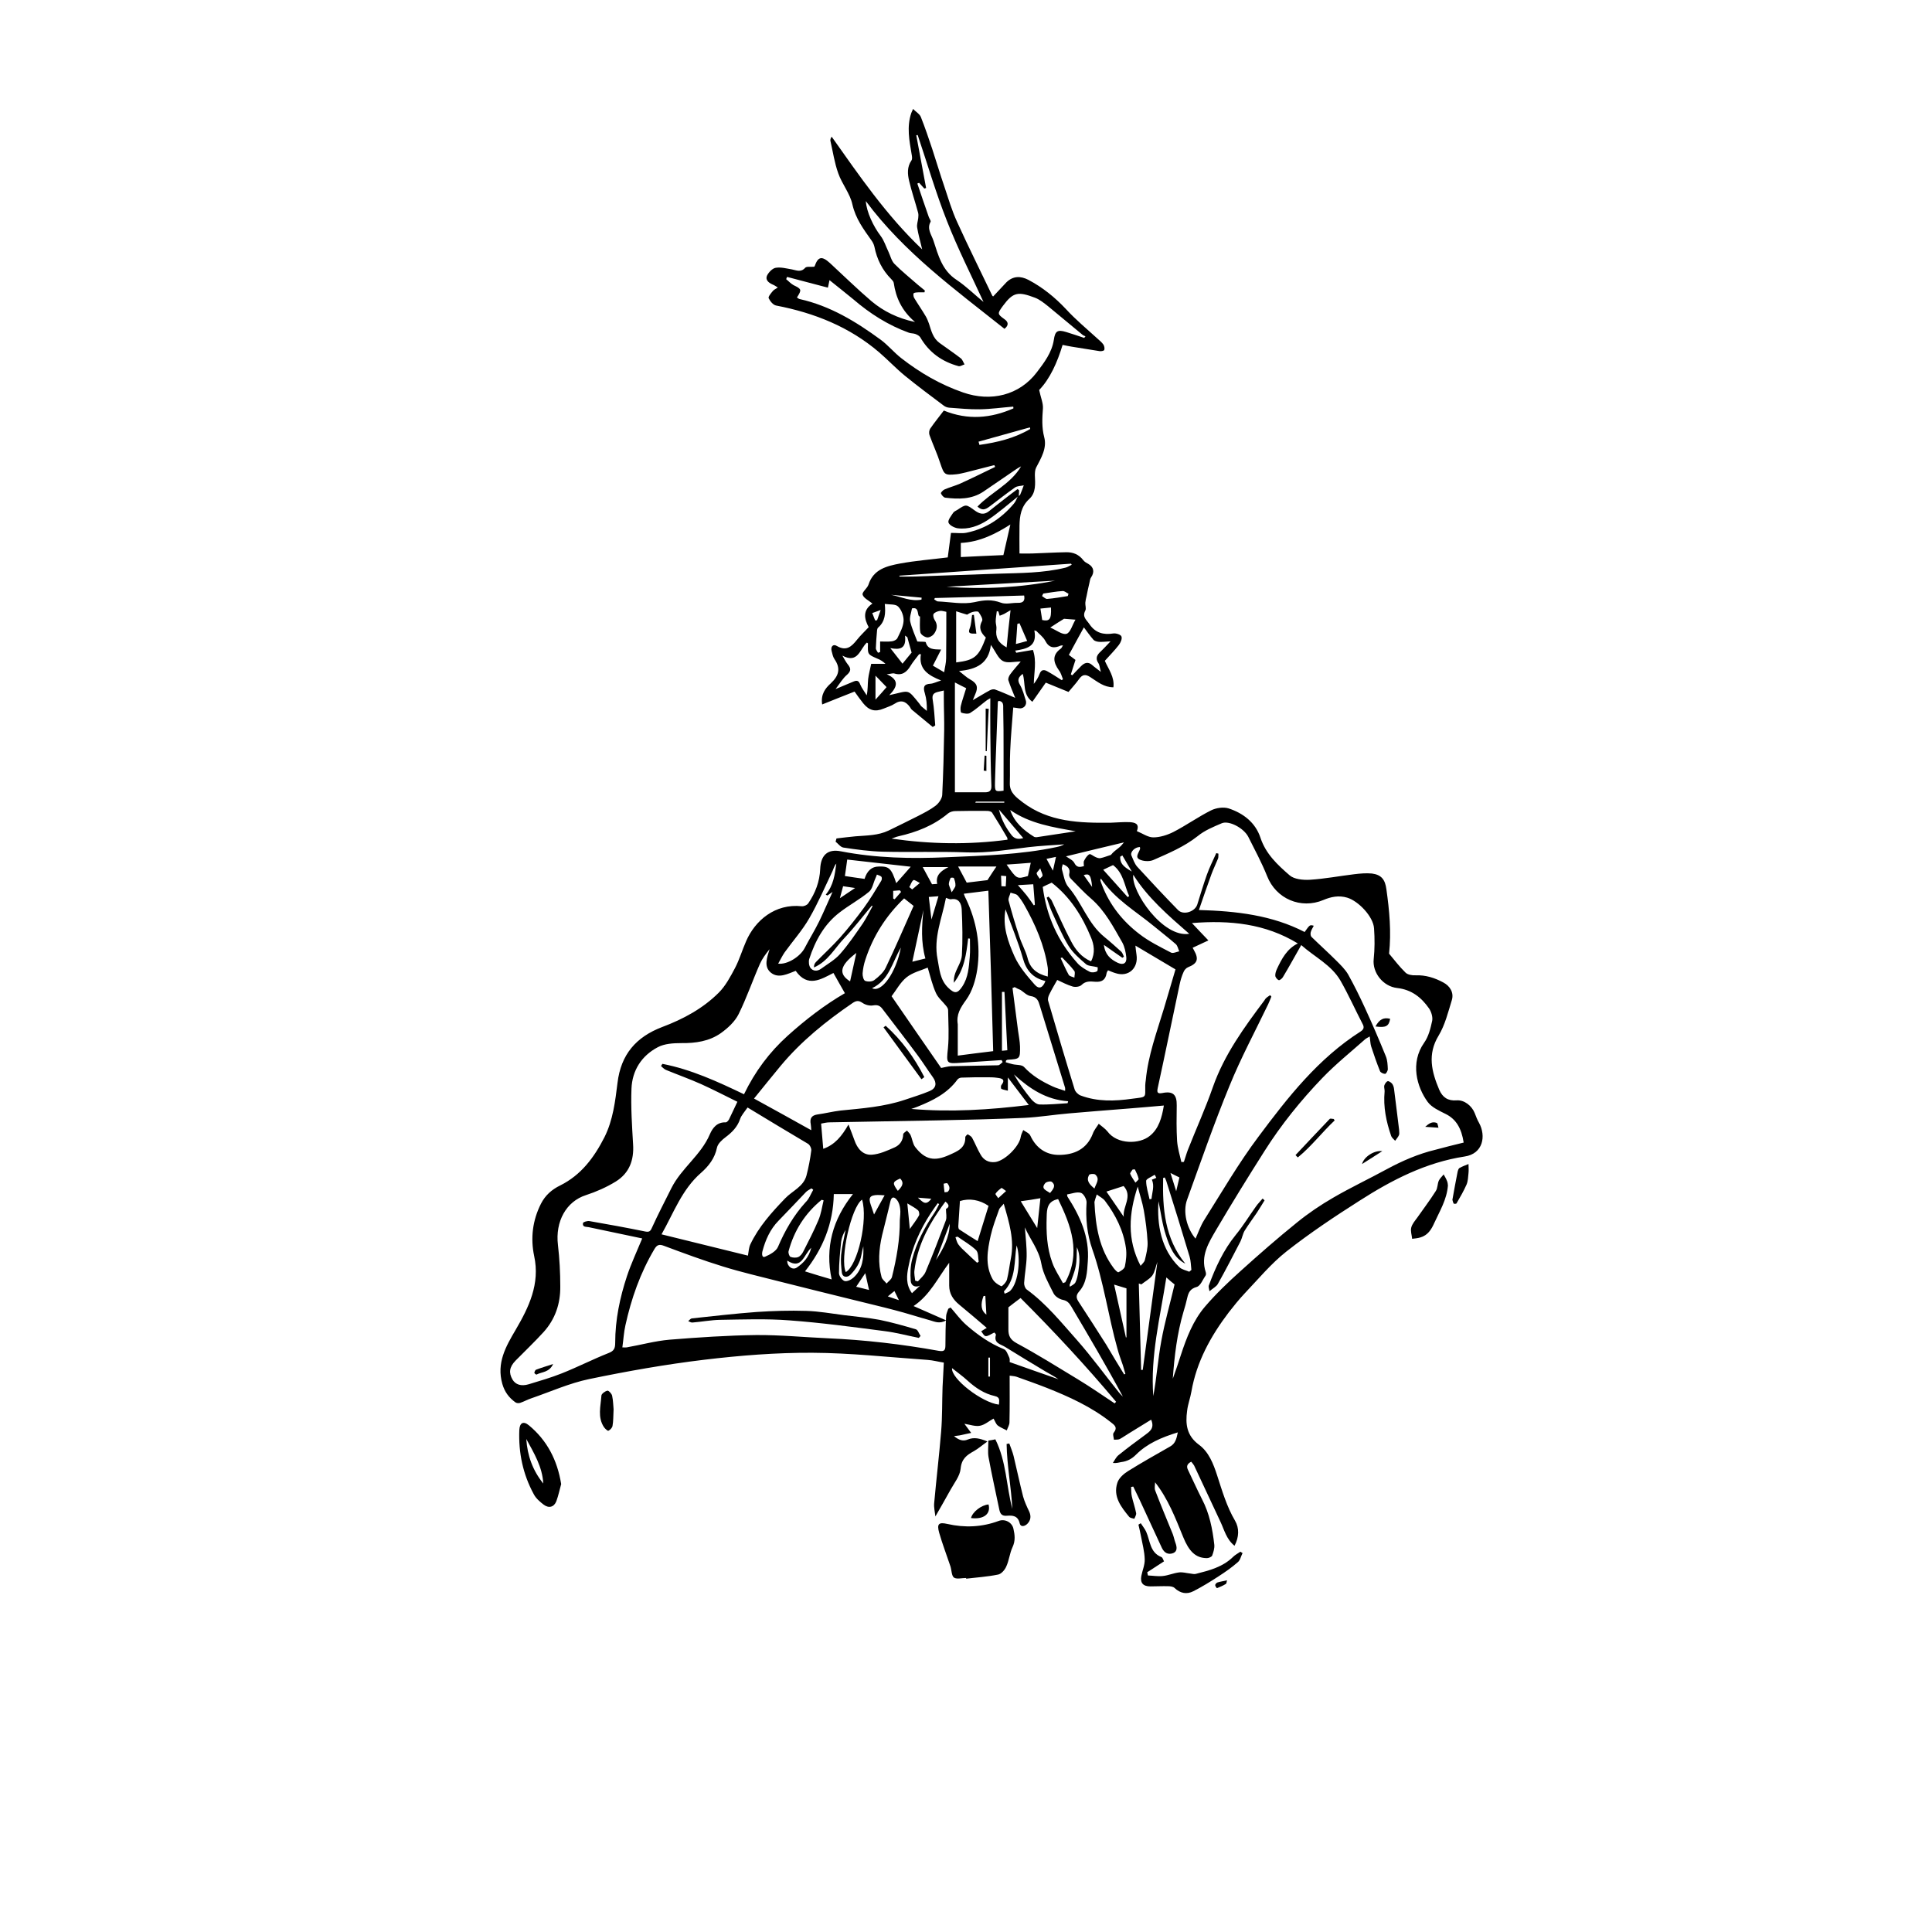 <?xml version="1.0" encoding="utf-8"?>
<!-- Generator: Adobe Illustrator 23.0.1, SVG Export Plug-In . SVG Version: 6.00 Build 0)  -->
<svg version="1.1" id="Camada_1" xmlns="http://www.w3.org/2000/svg" xmlns:xlink="http://www.w3.org/1999/xlink" x="0px" y="0px"
	 viewBox="0 0 1080 1080" style="enable-background:new 0 0 1080 1080;" xml:space="preserve">
<style type="text/css">
	.st0{display:none;fill:#fff;}
</style>
<rect x="5.8" y="-9.4" class="st0" width="1073.2" height="1082.3"/>
<g>
	<path d="M569.5,277.2c0.3-0.2,0.7-0.4,0.8-0.7c0.7-1.7,1.4-3.5,2-5.2c-1.6,0.4-3.6,0.3-4.9,1.2c-4.7,3.3-9.3,6.9-13.9,10.4
		c-3.1,2.4-4.6,2.4-7.1,0.3c7.6-8,18.5-12.5,24.4-22.5c-0.9,0.5-1.8,0.9-2.6,1.5c-6.2,4.2-12.4,8.5-18.6,12.7
		c-6.5,4.3-13.9,4.2-21.2,3.3c-0.9-0.1-2-1.4-2.4-2.4c-0.2-0.4,1.1-1.8,2-2.2c2.8-1.2,5.8-2,8.6-3.2c6.6-3,13.1-6.2,19.7-9.4
		c-0.2-0.3-0.3-0.7-0.5-1c-5.2,1.3-10.4,2.7-15.6,4c-1.8,0.4-3.6,0.9-5.4,1.1c-6.8,0.7-7,0.3-9.2-6.2c-1.7-5.3-4.1-10.4-6-15.7
		c-0.4-1.1-0.2-2.7,0.4-3.6c2.4-3.5,5.2-6.9,7.6-10.1c13.5,5.5,26.3,4.3,38.9-1.2c0-0.3,0-0.7-0.1-1c-6.3,0.5-12.5,1.4-18.8,1.5
		c-5.6,0.1-11.3-0.5-17-0.9c-1.1-0.1-2.2-0.5-3.1-1.2c-7.3-5.5-14.6-10.9-21.7-16.7c-5-4.1-9.5-8.9-14.4-13.1
		c-16.6-14.2-36.2-22-57.5-26.1c-1.7-0.3-3.4-2.4-4.2-4.1c-0.4-0.8,1.3-2.8,2.3-4c0.6-0.8,1.7-1.2,2.8-2c-1.1-0.7-2-1.3-3-1.7
		c-2.3-1-4.1-2.7-3-5c0.9-1.8,3-4,4.8-4.3c2.9-0.5,6.1,0.4,9.1,0.9c2.6,0.5,5,1.8,7.4-0.9c0.8-0.9,3.2-0.4,5-0.6
		c0,0,0.2-0.1,0.3-0.3c1.9-5.4,4-5.9,8.6-1.7c7.7,7.1,15.2,14.5,23.2,21.3c6.7,5.6,14.5,9.5,24.3,11.6c-7.4-6.3-10.7-13.6-11.9-21.9
		c-0.1-0.7-0.8-1.5-1.4-2.1c-5-5-8-11.1-9.4-18.1c-0.3-1.3-0.9-2.5-1.7-3.6c-4.4-6.2-8.8-12.1-10.6-20c-1.3-6.1-5.8-11.4-7.9-17.4
		c-2.1-5.8-3-12.1-4.4-18.2c-0.1-0.6,0.1-1.4,0.7-2.3c15.4,21.7,30.4,43.8,50.6,63c-1.1-4.7-2.2-8.4-2.8-12.2
		c-0.3-1.7,0.4-3.5,0.6-5.3c0.1-1,0.2-2.1-0.1-3.1c-1.6-5.9-3.6-11.8-5-17.7c-0.9-3.8-1.2-7.8,1.3-11.4c0.6-0.8,0.3-2.4,0.1-3.5
		c-1.3-7.7-2.8-15.3-0.2-23c0.2-0.5,0.4-0.9,1-2.3c1.7,1.7,3.8,2.9,4.4,4.6c2.3,5.8,4.3,11.7,6.3,17.7c2.3,7,4.4,14.1,6.8,21.1
		c2.2,6.6,4.2,13.4,7.1,19.7c6.3,13.9,13.1,27.5,19.7,41.3c0.1,0.2,0.4,0.3,0.5,0.4c2.5-2.6,4.9-5.3,7.4-7.9
		c3.7-3.6,7.9-3.6,12.2-1.4c8,4.2,14.9,9.8,21.1,16.4c5.4,5.9,11.6,11,17.5,16.4c1.2,1.1,2.5,2.1,3.4,3.4c0.5,0.8,0.8,2.1,0.5,3
		c-0.1,0.5-1.7,0.8-2.5,0.7c-5.2-0.8-10.4-1.7-15.6-2.5c-1.7-0.3-3.4-0.6-5.2-1c-3,9.9-7.1,19-13.1,25.2c0.9,4.3,2.3,7.4,2.1,10.3
		c-0.4,5.4-0.7,10.6,0.7,16c1.7,6.2-1.7,11.7-4.5,17.1c-0.6,1.2-0.7,2.8-0.7,4.3c0.2,4.7,0.7,9.7-3.1,13.2c-4.6,4.2-5.4,9.4-5.5,15
		c-0.1,5,0,10.1,0,15.5c1.9,0,4.5,0.1,7.1,0c6.3-0.2,12.6-0.6,18.9-0.7c3.9-0.1,7.2,1.2,9.7,4.5c0.7,0.9,1.8,1.5,2.9,2.1
		c3,1.8,3.4,4.6,1.4,7.5c-0.6,0.8-0.6,2-0.9,3c-0.6,2.4-1.1,4.9-1.6,7.4c-0.3,1.2-0.6,2.5-0.7,3.7c-0.1,1.5,0.6,3.3,0,4.4
		c-1.9,3.6,0.7,5.2,2.3,7.6c3.3,4.9,7.8,6.1,13.4,5.2c1.4-0.2,4.1,0.6,4.5,1.7c0.5,1.3-0.5,3.5-1.5,4.8c-2.4,3.1-5.2,5.9-7.8,8.8
		c2.1,4.8,5.5,9,4.8,14.8c-5.3,0-8.9-3.1-12.8-5.6c-2.7-1.8-4.5-1.7-6.4,1c-1.6,2.3-3.5,4.3-5.9,7.2c-3.7-1.5-7.9-3.2-12.7-5.2
		c-2.3,3.3-4.9,7-7.5,10.7c-5.6-4.1-3.7-10.3-5.4-15.6c-2.4,1.8-3.2,3.4-1.5,6.2c1.5,2.6,2.3,5.7,3.2,8.6c0.9,2.7-1.3,5-4.1,4.4
		c-0.8-0.2-1.6-0.2-2.9-0.4c-0.6,8.3-1.4,16.4-1.7,24.4c-0.3,6,0,12.1-0.2,18.1c-0.1,5.3,3.9,7.9,7.2,10.5
		c14.7,11.1,31.9,11.6,49.3,11.4c3.6-0.1,7.2-0.5,10.7-0.3c2.5,0.2,5.5,0.7,3.8,5c3.2,1.3,6.2,3.5,9.2,3.5c3.7,0,7.8-1.3,11.2-3
		c7.2-3.7,13.9-8.5,21.1-12.1c2.8-1.4,6.9-2,9.8-1.1c8.2,2.7,15,7.9,17.8,16.4c3,9.1,9.6,15.2,16.3,21c2.5,2.2,7.4,2.7,11.2,2.5
		c8.3-0.5,16.6-2.1,24.9-3.1c3.3-0.4,6.6-0.7,9.9-0.4c5.4,0.7,7.4,3.5,8.1,8.8c1.7,12,2.8,23.9,1.5,36c3,3.6,5.8,7.3,9.2,10.6
		c1.2,1.2,3.7,1.6,5.6,1.5c5.6-0.2,10.7,1.4,15.5,4c3.8,2,6,5.7,4.8,9.8c-2.1,6.8-3.8,13.9-7.4,19.9c-6.4,10.5-3.9,20.2,0.3,30.2
		c1.9,4.4,4.9,6.4,9.8,6c4.3-0.3,8.5,3.1,10.1,7.2c0.7,1.8,1.4,3.7,2.4,5.4c4,7.3,2.3,17.3-8.1,18.8c-21.6,3.3-40.6,13.1-58.7,24.7
		c-14,8.9-27.8,18.1-40.9,28.4c-8.6,6.8-15.8,15.5-23.4,23.5c-3.1,3.3-6,6.9-8.8,10.5c-10.1,13.3-18,27.6-20.9,44.3
		c-0.6,3.6-2,7.1-2.4,10.8c-1,7.3-0.3,13.8,6.6,18.9c5.5,4,8.1,10.7,10.2,17.2c2.8,8.6,5.3,17.3,10,25.3c2.4,4.1,2.3,9.1-0.3,14
		c-4.6-3.7-5.7-8.9-7.9-13.5c-4.9-10.5-9.8-21-14.7-31.4c-0.4-0.7-1-1.3-1.6-2.1c-2.3,1.2-2.8,2.6-1.8,4.6c2.6,5.4,5.1,11,7.8,16.3
		c4.2,8,5.9,16.7,6.9,25.5c0.2,2-0.5,4.2-1.2,6.1c-0.3,0.7-1.9,1.4-2.9,1.4c-6.4,0-10.1-3.9-13.3-11.8c-4.3-10.5-8.4-21.3-15.7-30.6
		c0,1.6-0.5,3.3,0.1,4.7c3.1,8.1,6.5,16.2,9.8,24.3c0.6,1.6,0.9,3.3,1.5,4.9c0.8,2.2,1.2,4.7-1.3,5.7c-2.7,1-4.9,0-6.3-2.9
		c-4.1-9-8.3-17.8-12.4-26.8c-1.2-2.5-2.4-5-3.6-7.5c-0.4,0.1-0.8,0.1-1.2,0.2c0.1,1.8,0,3.6,0.4,5.3c0.7,3.1,1.8,6.2,2.4,9.3
		c0.2,1-0.6,2.1-1,3.2c-1-0.3-2.3-0.4-2.9-1.1c-4.5-5.5-9.1-11.3-6.6-19c0.8-2.6,3.5-5,5.9-6.5c7.7-4.8,15.7-9.3,23.6-13.8
		c2.9-1.6,3.6-4.3,4.3-7.9c-9.1,2.8-17.1,6.2-23.4,12.5c-2.4,2.4-5,3.7-8.2,4.1c-1.3,0.2-2.5,0.7-4.7,0.5c1-1.5,1.8-3.3,3.2-4.4
		c4.8-3.9,9.7-7.5,14.6-11.1c2.7-2,5.7-3.8,3.6-8.7c-4.1,2.5-8.3,5.1-12.5,7.7c-1.7,1-3.3,2.2-5,3.1c-1,0.5-2.2,0.3-3.3,0.4
		c-0.1-1.3-0.8-3-0.2-3.8c2.5-3.1,0.5-4.4-1.7-6.1c-10.8-8.5-23.1-14.1-35.7-19.1c-5.6-2.2-11.3-4.2-16.9-6.2
		c-1.2-0.4-2.5-0.4-3.8-0.6c0,9,0.1,17.5-0.1,26.1c0,1.5-1,3-1.5,4.5c-1.7-0.9-3.5-1.6-5-2.7c-1.1-0.9-1.5-2.4-2.4-3.9
		c-2.6,1.4-4.9,3.5-7.6,4c-2.6,0.5-5.5-0.6-8.7-1.1c1.5,2,2.7,3.6,3.8,5.1c-2.2,0.5-4.4,0.9-6.5,1.4c-0.7,0.1-1.4,0.2-3.1,0.4
		c2.8,2.3,5.1,3,7.7,1.9c3.4-1.4,6.7-0.7,11,1.1c-3,2.1-5.1,4-7.6,5.4c-4,2.2-6.9,4.3-7.4,9.8c-0.4,4.1-3.5,7.9-5.6,11.7
		c-2.6,4.8-5.4,9.5-8.5,15c-0.3-2.6-0.9-5-0.7-7.3c1.2-13.4,2.8-26.7,3.9-40.1c0.7-8.3,0.5-16.6,0.8-25c0.2-4.4,0.5-8.8,0.7-13.6
		c-3.2-0.5-6.1-1.3-9-1.5c-21.5-1.5-43-3.9-64.5-4c-20.1-0.1-40.4,1.5-60.4,3.9c-21.6,2.6-43.1,6.4-64.3,10.8
		c-11.1,2.3-21.7,7.1-32.5,10.8c-2.1,0.7-4,1.8-6.1,2.5c-0.8,0.3-2,0.2-2.7-0.3c-3.6-2.6-6-5.8-7.3-10.3
		c-3.3-11.7,1.9-20.8,7.5-30.3c7.3-12.5,13.7-25.6,10.3-41.2c-2.1-10-0.9-19.9,3.8-29.2c2.4-4.7,6-7.9,10.7-10.2
		c11.7-5.8,19-15.6,24.8-27c4.8-9.6,6-20,7.3-30.4c1.9-15.8,10.3-25.6,25-31.2c11.7-4.4,22.7-10.3,31.6-19.2
		c3.8-3.8,6.5-8.9,9.1-13.8c2.5-4.8,4-10,6.2-15c5-11.5,16.1-21.1,31.1-19.5c1.2,0.1,2.9-0.6,3.6-1.6c4-5.8,6.4-12.2,6.7-19.2
		c0.3-7.7,4.1-11.4,11.6-9.9c19.6,3.8,39.5,4.2,59.3,3.3c20.5-0.9,41.1-1.4,61.3-5.7c1.4-0.3,2.8-0.7,4.2-1.5
		c-6.7,0.5-13.5,0.8-20.2,1.6c-11.3,1.4-22.5,3.3-34.1,2.9c-15.7-0.6-31.5,0-47.2-0.4c-7.3-0.2-14.7-1.2-21.9-2.3
		c-1.6-0.2-3-2.2-4.4-3.3c0.2-0.6,0.3-1.2,0.5-1.8c3.6-0.4,7.1-0.9,10.7-1.2c6.2-0.5,12.5-0.4,18.4-3.2c5.4-2.6,10.8-5.3,16.2-8
		c3.5-1.8,7.1-3.6,10.1-5.9c1.7-1.3,3.5-3.8,3.7-5.9c0.6-12,0.9-24.1,1.1-36.1c0.1-6-0.2-12-0.2-18.1c0-1.3,0-2.7,0-4.3
		c-1.3,0.3-2.4,0.6-3.4,0.8c-2.4,0.6-3.3,1.7-2.8,4.5c0.8,4.7,1,9.4,1.4,14.2c-0.5,0.3-0.9,0.6-1.4,0.9c-3.9-3.2-7.8-6.4-11.6-9.6
		c-0.5-0.4-0.8-1-1.1-1.5c-2.3-3.2-5-4.3-8.6-1.9c-1.8,1.2-4,1.8-6.1,2.7c-4.8,2-8.2,1.1-11.5-3c-1.7-2.1-3.2-4.3-4.8-6.5
		c-6,2.4-12,4.7-18.1,7.2c-0.9-5.7,1.8-9.1,4.8-11.8c4.5-4.2,5.7-8.3,2.1-13.5c-0.9-1.3-1.2-3-1.6-4.5c-0.7-2.5,0.8-4.2,2.9-2.9
		c5.3,3.1,8.2,0.4,11.3-3.5c1.9-2.4,4.1-4.4,6.5-7c-2.4-4.5-3.6-9.4,2.1-13.2c-2.2-1.8-5-3.1-5.5-5c-0.4-1.4,2.6-3.5,3.3-5.6
		c2.8-8.7,10.4-10.4,17.7-11.8c8.8-1.6,17.8-2.3,26.6-3.4c0.7-5,1.3-9.8,1.8-13.7c3.6,0,6.3,0.4,8.7-0.1c10.8-2.2,19.5-8,26.5-16.3
		c1.1-1.3,1.6-3,2.4-4.5L569.5,277.2z M818.2,638.7c-1.2-7.9-4.2-13.1-10.1-16c-3.6-1.8-7.8-3.7-10-6.7c-6.1-8.3-9.9-21.9-2-33.1
		c2.5-3.5,3.6-8.1,4.5-12.3c0.4-2.1-0.5-5-1.7-6.8c-4.3-6.2-9.8-10.6-17.9-11.5c-7.9-0.9-13.9-8.6-13.1-16.1
		c0.6-5.7,0.6-11.5,0.2-17.2c-0.4-6.6-8.7-15.3-15-17.2c-4.7-1.4-9.1-0.5-13.3,1.3c-12.6,5.3-26.5-0.6-31.5-13.4
		c-3-7.5-6.9-14.7-10.5-21.9c-2.5-4.9-10.8-9.3-14.8-7.6c-4.7,2-9.6,4-13.5,7.2c-7.6,6-16.3,9.6-24.9,13.4c-2.2,0.9-5.6,0.7-7.7-0.4
		c-2.6-1.4-0.1-3.9,0.4-5.9c0.1-0.3-0.1-0.7-0.1-1c-2.8,0-5.6,2.8-4.7,4.8c0.9,2.1,1.7,4.5,3.2,6.2c7.5,8.2,15.1,16.3,22.8,24.2
		c3,3.1,9.5,1,10.8-3.1c1.7-5.5,3.4-11.1,5.3-16.5c1.5-4.2,3.5-8.2,5.3-12.2c0.4,0.1,0.8,0.2,1.2,0.3c-0.1,0.9,0.1,1.9-0.2,2.7
		c-1.2,3-2.6,5.8-3.7,8.8c-2.4,6.5-4.6,13.1-7,20c21,0.6,40.9,2.9,59.1,12.3c2.9-4.1,2.9-4.1,5.1-3.5c-0.6,1.2-1.4,2.4-1.7,3.6
		c-0.2,0.8-0.1,2.1,0.4,2.6c4.6,4.5,9.3,8.7,13.8,13.2c2.4,2.4,5,4.9,6.7,7.8c3.4,6.1,6.5,12.4,9.4,18.7c4.1,8.9,8,18,11.7,27.1
		c0.9,2.2,1,4.8,1.1,7.2c0,0.9-1,2.6-1.5,2.6c-1,0-2.6-0.7-2.9-1.6c-1.8-4.5-3.4-9.1-4.9-13.7c-0.5-1.6-0.5-3.4-0.8-5.6
		c-1.2,0.7-1.9,1-2.4,1.4c-8.1,7.2-16.6,14-24.1,21.8c-12,12.5-23,26.1-32.3,40.8c-9.2,14.5-18.3,29.2-27,44
		c-4.2,7.2-8.9,14.6-5.9,23.7c0.2,0.6,0.2,1.4,0,1.8c-1.6,2.3-2.9,5.9-5,6.5c-3.6,1-4.6,3-5.3,6c-0.6,2.6-1.3,5.3-2.1,7.8
		c-3.6,12.2-5.1,24.8-6,37.5c1.6-4.4,3.1-8.8,4.5-13.2c3.2-9.8,6.9-19.4,13.6-27.2c6-7,12.8-13.5,19.7-19.7
		c10.3-9.3,20.8-18.5,31.6-27.2c6.4-5.2,13.2-9.8,20.3-13.9c9.8-5.7,20-10.5,29.9-15.9c8.7-4.7,17.7-8.6,27.3-10.9
		C807.3,641.4,812.8,640,818.2,638.7z M369.5,595.9c0.3-0.4,0.5-0.8,0.8-1.2c16,3.1,30.8,9.9,45.6,17c6.2-12.8,14.2-23.5,24.4-32.7
		c10.1-9.1,20.8-17.3,32-23.8c-2.2-3.9-4.3-7.5-6.4-11.3c-6.9,3.5-14.4,8.4-21.1-1.2c-4.5,1.7-9.6,4.5-13.9,1
		c-4.1-3.4-2.1-8.5-0.7-13.1c-2.1,2.6-4.1,5.3-5.4,8.2c-4.1,9.3-7.4,19-11.9,28.1c-2.1,4.2-6,7.8-9.9,10.6
		c-6.5,4.6-14.2,5.7-22.1,5.6c-4.4,0-9.5,0.3-13.2,2.3c-9.1,4.8-14.3,13-14.7,23.2c-0.4,10.3,0.3,20.7,0.9,31
		c0.6,8.9-2.1,16.2-9.7,20.9c-5.2,3.2-10.9,5.7-16.7,7.6c-10.9,3.5-17.2,14.6-15.6,27.9c0.9,7.7,1.3,15.4,1.3,23.2
		c0.1,9.5-2.8,18.2-9.3,25.4c-5,5.5-10.5,10.7-15.7,16c-3.5,3.6-3.9,6.8-1.7,10.6c1.7,2.8,4.8,3.9,9.1,2.6
		c6.2-1.9,12.5-3.7,18.5-6.1c8.8-3.5,17.2-7.8,26-11.3c3.2-1.2,3.8-2.7,3.8-5.8c0-12.8,2.6-25.2,6.6-37.3c2.3-6.9,5.4-13.5,8.5-21
		c-9.6-2-19.8-4.2-29.9-6.3c-1.5-0.3-3.6,0.1-3.2-2.3c0.1-0.6,2.4-1.3,3.6-1.1c10.4,1.8,20.8,3.7,31.1,5.8c2.1,0.4,2.9,0.1,3.8-2
		c3.4-7.5,7.2-14.8,10.9-22.2c5.6-11.2,16.5-18.4,21.5-30.1c1.5-3.5,4-6.9,8.9-6.7c0.6,0,1.4-0.9,1.8-1.6c1.5-3,2.9-6.2,4.7-9.9
		c-6.7-3.3-13.3-6.7-20.1-9.8c-6.5-2.9-13.2-5.3-19.8-8C371,597.5,370.3,596.6,369.5,595.9z M710,556.3c0.2,0.3,0.5,0.5,0.7,0.8
		c-0.6,1.4-1.1,2.9-1.8,4.3c-7.3,15.2-15.3,30.1-21.6,45.6c-8.6,20.9-16,42.3-23.7,63.6c-2.5,6.8-0.2,16,4.7,21.8
		c1.6-3.5,2.8-7.1,4.8-10.3c9.9-15.7,19.3-31.9,30.4-46.7c16.4-22,33.4-43.7,57.1-58.8c1.5-1,2.2-2.1,1.2-4
		c-4.2-8.1-7.9-16.4-12.4-24.3c-5.1-8.9-14.5-13.3-22-20c-3.6,6.3-6.8,12.2-10.3,18c-0.5,0.8-1.8,1.8-2.3,1.6
		c-0.8-0.3-1.8-1.5-1.9-2.4c-0.1-1.3,0.4-2.7,0.9-3.8c2.7-5.8,5.7-11.4,11.7-14.3c-18.2-11.1-37.9-13.1-59.2-11.4
		c3.4,3.6,6.1,6.5,9.2,9.7c-3.3,1.5-6,2.8-8.8,4.1c0.2,0.4,0.5,0.9,0.7,1.3c2.9,5.1,2,7.5-3.3,9.6c-1,0.4-2.1,1.6-2.5,2.7
		c-1,2.2-1.7,4.6-2.2,7c-4.1,19.2-8,38.5-12.2,57.7c-0.6,2.7-0.1,3.4,2.6,2.9c5.9-1.2,8.1,0.9,8,6.9c-0.1,6.6-0.2,13.3,0.2,19.9
		c0.3,4,1.5,7.9,2.4,11.8c0.5,0,0.9-0.1,1.4-0.1c0.8-2.3,1.4-4.6,2.3-6.9c4.6-11.7,9.8-23.1,13.9-34.9c6.4-18.2,17.5-33.4,28.9-48.6
		C707.6,557.7,708.9,557.1,710,556.3z M347.9,753.2c1.2,0,1.8,0.1,2.4,0c8-1.4,15.9-3.6,23.9-4.3c16.1-1.3,32.4-2.4,48.5-2.6
		c13.3-0.1,26.6,1.2,39.9,1.8c20.8,0.9,41.5,3.3,62,7c3.7,0.7,3.9-0.7,3.9-3.6c0-5.3,0.1-10.6,0.4-15.9c0.1-1.4,0.8-2.7,1.2-4
		c0.4-0.2,0.9-0.5,1.3-0.7c2.9,3.3,5.5,6.9,8.8,9.8c6.3,5.5,13.1,10.3,21,13.5c1.4,0.5,2.2,3,3,4.7c0.4,0.9,0.2,2.1,0.2,2.5
		c9.4,3.3,18.3,6.5,27.3,9.6c-2.3-1.6-4.8-2.9-7.2-4.3c-7.6-4.6-15.2-9.1-22.7-13.8c-2.4-1.5-6.4-2-5.1-6.6c0.2-0.5-0.8-1.4-0.9-1.4
		c-2.1,1-3.5,2.1-4.8,2c-0.9,0-1.7-1.7-2.5-2.7c1.1-0.7,2.2-1.4,3.1-1.9c-5-4.3-10.2-8.7-15.4-13c-3.4-2.8-5.6-6.1-5.6-10.7
		c0-4.2,0-8.5,0-12.7c-6.4,8.5-10.7,18-19.9,24.2c6.1,2.7,11.7,5.1,18.2,8c-3.8,2.2-6.6,0.6-9.2-0.1c-6.5-1.8-12.9-3.9-19.5-5.6
		c-7.5-2-15-3.7-22.5-5.6c-14.1-3.5-28.1-6.9-42.2-10.5c-10.5-2.7-21-5.1-31.3-8.3c-11.1-3.4-22.1-7.5-33.1-11.6
		c-2.6-1-3.9-0.5-5.3,1.9c-7.9,13.3-12.9,27.6-16.2,42.6C348.7,744.9,348.5,749,347.9,753.2z M517,162.4c-0.1,0.3-0.1,0.6-0.2,1
		c-1,0-2.1,0-3.1,0c-1,0.1-2.2,0-2.9,0.5c-0.4,0.3-0.2,1.9,0.2,2.6c2.1,3.5,4.5,6.9,6.6,10.5c0.7,1.2,1.2,2.6,1.7,3.9
		c1.3,4,2.2,8.1,5.9,10.8c4,2.9,8,5.6,11.9,8.6c1,0.8,1.4,2.3,2.1,3.4c-1.1,0.3-2.3,1.2-3.3,1c-9.3-2.5-16.6-7.7-21.5-16.2
		c-0.5-0.8-1.7-1.4-2.7-1.8c-1.1-0.4-2.5-0.3-3.6-0.7c-11.6-4.2-21.8-10.7-31.1-18.7c-4.2-3.5-8.5-6.8-13.3-10.7
		c-0.5,2.3-0.7,3.5-0.9,4.2c-7.7-2-15.3-4-22.8-6c-0.2,0.4-0.4,0.8-0.5,1.3c1.4,1.1,2.6,2.5,4.1,3.3c4.5,2.2,4.7,2.5,1.9,6.9
		c0.5,0.3,1,0.8,1.6,0.9c17,3.8,31.4,12.6,45.2,22.7c4.1,3,7.5,7.2,11.5,10.3c10.5,8.2,21.9,14.8,34.6,19.2
		c15.5,5.4,31.4,1.6,41.2-11.3c4.1-5.4,8.4-11,9.5-18.1c0.7-4.9,2-5.9,6.9-4.4c3.4,1,6.7,2.2,10.1,3.3c0.2-0.3,0.4-0.6,0.7-0.9
		c-0.5-0.3-1.2-0.4-1.6-0.8c-6.5-5.3-12.8-10.7-19.3-16c-2.3-1.8-4.7-3.8-7.4-4.8c-9.3-3.5-12.1-3.2-17.8,4.5
		c-3.3,4.5-3.2,4.6,0.9,7.6c2,1.4,2.5,3.3-0.1,5.3c-27.5-21.9-56-42.5-77.5-71.4c0.4,6.1,4.2,14.1,8.3,19.5c1.9,2.5,2.9,5.8,4.3,8.7
		c1.1,2.3,1.7,5.1,3.3,6.8c4.1,4.2,8.8,7.9,13.2,11.8C514.4,160.3,515.7,161.3,517,162.4z M453.5,631.8c-0.1-1.2-0.1-2.3-0.3-3.4
		c-0.6-3.1,0.4-4.9,3.7-5.4c4.4-0.6,8.7-1.7,13-2.2c12.1-1.2,24.3-2.1,35.9-6c4.7-1.6,9.4-3,13.9-4.9c3.7-1.6,4.1-4.5,1.8-7.7
		c-2.9-4-5.5-8.2-8.4-12.1c-6.5-8.8-13.2-17.4-19.8-26.1c-1.2-1.6-2.5-2.4-5-2c-2,0.4-4.5-0.2-6.2-1.4c-2.1-1.4-3.4-1.3-5.5,0.1
		c-14.8,10.1-28.7,21.3-40.2,35.1c-5.1,6.1-10,12.3-14.9,18.3C432.5,620.1,442.9,625.9,453.5,631.8z M619.4,542.4
		c-0.3,0.5-0.7,1-0.8,1.6c-0.6,3.8-2.7,5.1-6.5,4.8c-2.6-0.2-5.2-0.5-7.5,1.8c-1,1-3.4,1.3-4.9,0.9c-3.1-0.9-6.1-2.5-8.7-3.7
		c-1.3,2.3-2.9,5-4.3,7.8c-0.6,1.1-1.1,2.7-0.8,3.8c4.8,16.5,9.7,33,14.8,49.5c0.4,1.4,2,3,3.4,3.5c9.4,3.5,19,3.2,28.8,1.8
		c8.4-1.1,7.2-0.3,7.3-7.5c0-1,0.2-2,0.3-2.9c1.3-13.8,6.1-26.7,10.1-39.9c2.3-7.6,4.5-15.3,6.5-22c-7.8-4.6-15-8.9-22.4-13.3
		c0.2,1.6,0.3,3.3,0.6,5c1.2,7.6-4.5,12.8-11.7,10.4C622.2,543.6,620.9,543,619.4,542.4z M417.9,619.1c-1.8,2.6-3.5,4.4-4.2,6.5
		c-1.5,4.4-4.5,7.4-8.1,10.1c-2,1.5-4.3,3.6-4.8,5.8c-1.2,6-4.7,10.4-8.9,14.1c-10.7,9.3-15.3,22.4-22.1,34.4
		c16.5,4.1,32.7,8.1,48.3,11.9c0.4-2.2,0.5-4.4,1.3-6.2c4.7-9.9,11.9-17.9,19.5-25.8c4-4.2,10.2-6.5,11.9-12.7
		c1.2-4.6,2.1-9.3,2.7-14c0.2-1.2-0.8-3.2-1.8-3.8C440.6,632.8,429.4,626.1,417.9,619.1z M650.6,618c-7,0.6-13.5,1.2-20,1.7
		c-11,0.9-22.1,1.7-33.1,2.7c-8.3,0.7-16.6,2.1-25,2.5c-16.1,0.7-32.3,1.1-48.4,1.4c-20.1,0.4-40.2,0.7-60.3,1.1
		c-1.6,0-3.3,0.4-4.8,0.7c0.4,5,0.8,9.4,1.2,14.1c6.5-2.3,10.4-7.1,14.1-13.6c1.4,3.6,2.4,6.2,3.3,8.7c1.6,4.7,4.7,8.5,9.7,8.2
		c4.4-0.3,8.7-2.3,12.8-4.1c2.9-1.3,4.7-3.8,4.8-7.3c0-0.7,1.3-1.4,2.1-2.1c0.7,0.8,1.6,1.6,2,2.5c1,2.2,1.2,4.9,2.6,6.7
		c5.5,7.1,10.7,8.2,19.1,4.4c4.4-2,9.1-3.7,8.9-9.9c0-0.6,1.3-1.7,1.4-1.6c0.9,0.5,1.9,1.1,2.4,1.9c1.7,3.1,3,6.5,4.8,9.5
		c1.7,3,4.5,4.5,8.1,4.1c5.4-0.7,13.5-8.7,14.3-14.1c0.2-1.3,0.9-2.5,1.4-3.8c1.4,1,3.4,1.8,4,3.2c3.2,6.9,8.8,10.7,15.9,10.7
		c8.3,0,15.6-3,19-11.9c0.7-2,2.2-3.7,3.3-5.5c1.6,1.4,3.5,2.6,4.8,4.2c5.6,7.6,18.1,7.2,23.7,2.6
		C647.7,631.1,649.5,624.8,650.6,618z M552.5,497.9c-4.6,0.6-9.1,1.1-13.7,1.7c0.1,0.3,0.2,0.8,0.4,1.2c0.2,0.6,0.5,1.1,0.8,1.7
		c5.9,12.5,8.3,25.7,6.3,39.4c-0.9,5.9-2.8,12.3-6.2,17c-3.2,4.4-5.6,8.2-4.7,13.7c0,0.2,0,0.5,0,0.7c0,5.6,0,11.2,0,16.8
		c6.9-0.9,13-1.7,19.8-2.5C554.4,557.5,553.5,527.8,552.5,497.9z M498.4,556.9c9.4,13.7,18.7,27.1,27.7,40.1c2-0.4,3.8-0.9,5.6-1
		c8.7-0.2,17.5-0.3,26.2-0.5c0.9,0,1.8-1.2,2.6-1.8c-0.2-0.4-0.4-0.8-0.6-1.1c-7.6,0.5-15.2,1-22.8,1.5c-8.2,0.6-8.1,0.4-7.2-8.1
		c0.7-7.1,0.2-14.2,0.1-21.4c0-0.8-0.6-1.7-1.2-2.4c-1.9-2.4-4.4-4.4-5.6-7.1c-2-4.4-3.1-9.2-4.6-14.2c-3.8,1.6-8.4,2.7-11.8,5.4
		C503.3,549.1,501,553.5,498.4,556.9z M533.8,381.5c0,20.8,0,41,0,61.4c5.8,0,11.3,0,16.8,0c2.6,0,3.7-0.9,3.6-3.7
		c-0.4-9.9-0.5-19.7-0.6-29.6c-0.1-6.3,0-12.7,0-19.3c-0.8,0.5-1.7,0.9-2.4,1.5c-2.9,2.2-5.7,4.8-8.8,6.7c-1.2,0.8-3.4,0.4-5-0.1
		c-0.5-0.2-0.6-2.6-0.3-3.8c0.8-3.3,2-6.5,3-9.9C538.2,383.8,536.5,382.9,533.8,381.5z M623.1,784.5c0.3-0.3,0.5-0.6,0.8-0.9
		c-17-20.3-35-39.6-53.4-58c-2.6,2-4.8,3.6-6.8,5.2c0,4.1,0,8.2,0,12.4c0,3.5,1,5.7,4.7,7.7c11.5,6.2,22.7,13.2,33.9,20
		C609.4,775.2,616.2,779.9,623.1,784.5z M567.2,551.8c-0.4,0.2-0.8,0.4-1.2,0.5c1,8,2.1,16,3.1,23.9c0.4,2.9,1,5.8,1.1,8.8
		c0.1,6.9-0.1,7-6.9,7.4c-0.3,0-0.6,0.3-0.9,0.4c-0.1,0.3-0.1,0.6-0.2,1c1.3,0.4,2.6,0.8,3.9,1.1c2.1,0.5,5,0.2,6.3,1.5
		c4.5,4.9,10.1,8.2,16,10.9c2.1,1,4.5,1.6,7,2.5c0-1,0.1-1.3,0-1.7c-4.7-15.3-9.4-30.5-14.1-45.8c-0.8-2.8-1.6-5-5.2-5.5
		c-2-0.3-3.8-2.2-5.6-3.4C569.4,553,568.3,552.4,567.2,551.8z M575.1,617.7c-3.7-4.9-7.4-9.7-11.7-15.4c0,3,0,4.9,0,7.4
		c-1.2-0.3-2.5-0.5-3.6-1c-0.3-0.1-0.4-1.6-0.1-2c2.7-3.4,0.2-3.9-2.3-4.2c-1.9-0.3-3.9-0.3-5.9-0.3c-4.7,0-9.3,0-14,0.2
		c-0.8,0-1.9,0.5-2.3,1.1c-5.6,7.7-13.7,11.7-22.2,15.1c-1.2,0.5-2.4,0.9-3.6,1.3C531.4,621.8,553.2,620.4,575.1,617.7z
		 M563.2,469.4c-0.1-0.5,0-0.9-0.2-1.2c-2.7-4.7-5.5-9.3-8.4-13.9c-0.4-0.7-1.9-1-2.8-1c-5.9-0.1-11.8,0-17.8,0.1
		c-1.4,0-3,0.5-4,1.3c-8.1,6.8-17.6,10.5-27.8,12.8c-1.3,0.3-2.6,0.9-3.8,1.3C520.1,471.9,541.6,472.3,563.2,469.4z M549.8,168.8
		c-6.8-14.8-14.4-29.8-20.5-45.4c-6.2-15.7-10.9-31.9-16.3-47.9c-0.3,0-0.5,0.1-0.8,0.1c1.8,9.8,3.7,19.7,5.5,29.5
		c-0.3,0.1-0.7,0.2-1,0.3c-1-1.1-1.9-2.1-2.9-3.2c-0.3,0.1-0.7,0.3-1,0.4c2.1,6.2,4.2,12.5,6.4,18.7c0.3,0.9,1.3,2.1,1,2.7
		c-2.2,3.9,0.5,7.2,1.6,10.5c2.7,8.2,4.8,16.7,13,22C540.3,160.2,545.1,165,549.8,168.8z M628.4,768.3c0.2-0.1,0.5-0.2,0.7-0.3
		c-0.5-1.6-0.9-3.2-1.4-4.8c-1-3-2.2-6-3-9.1c-5.2-18.5-7.7-37.6-14.1-55.8c-2.9-8.3-3.8-17.1-3.2-26.1c0.1-1.8-1.7-5-3.2-5.4
		c-2.3-0.7-5.1,0.5-7.7,0.9c0.1,0.7,0.1,1,0.2,1.2c7.1,11,12.4,22.6,11.4,36.1c-0.4,6-0.6,12.2-4.9,17c-2,2.3-1.5,3.9,0,6.1
		c5.1,7.8,10.2,15.7,15.2,23.6C621.7,757.3,625,762.8,628.4,768.3z M572.9,686.1c0.4,5.4,1.1,10.9,1,16.3c-0.1,4.9-1.1,9.8-1.4,14.7
		c-0.1,1.2,0.5,3,1.4,3.7c11,8,19.4,18.5,28.3,28.5c8.2,9.3,15.5,19.4,23.3,29.1c0.7,0.8,1.4,1.6,2.2,2.3
		c-9.2-17.1-19-33.7-28.8-50.3c-1.2-2-2.3-3.3-4.9-3.8c-1.9-0.4-4.3-2-5.1-3.7c-2.7-5.4-5.8-10.8-6.8-16.6
		C580.7,698.5,575.8,692.8,572.9,686.1z M528.8,501.9c-2.2,11.5-7.1,22.3-4.7,34.3c1.1,5.6,1.3,11.4,5.9,15.9
		c3.5,3.4,5.2,3.5,7.9-0.6c3.4-5.1,3.7-10.9,4.2-16.6c0.3-3.4,0.1-6.8,0.1-10.2c-0.3,0-0.7-0.1-1-0.1c-1,8.8-2.2,17.5-8,24.8
		c-0.1-1.9,0.2-3.7,0.8-5.4c1.2-3.3,3.5-6.6,3.7-10c0.5-8.5,0.3-17.2-0.1-25.7c-0.2-3.1-1.5-6.4-6-5.6
		C531,502.8,530.2,502.4,528.8,501.9z M609.9,537.4c2.5-4.8,1.6-9.5,0-13.3c-4.9-12-11.7-22.7-22-30.7c-1.3,0.6-2,1-2.8,1.3
		c-0.7,0.4-1.5,0.7-2.2,1.1c2.1,16.3,8.5,30.4,19.3,42.5c1.8,2.1,4.4,3.6,6.9,4.9c1.1,0.6,3,0.4,4.1-0.2c0.6-0.3,0.4-2.2,0.4-2.3
		c-2.7-0.7-5.2-0.6-6.5-1.7c-3.6-3.1-7.4-6.4-9.8-10.3c-3.7-6-6.4-12.7-9.4-19.2c-1.1-2.5-1.9-5.2-2.8-7.7c0.3-0.2,0.6-0.4,1-0.6
		c0.6,0.7,1.4,1.4,1.8,2.2c3.6,7.6,6.9,15.4,10.9,22.9C601.2,530.9,604.5,535.1,609.9,537.4z M487.8,506.5c-0.2-0.1-0.3-0.1-0.5-0.2
		c-5.1,6.1-9.9,12.4-15.3,18.1c-5.4,5.6-9.2,13.1-17,16.4c0-1.3,0.4-2.3,1.1-3c4.5-4.6,9.2-8.9,13.5-13.7
		c4.7-5.3,9.1-10.9,13.3-16.6c3.5-4.8,6.6-10,9.7-15.1c0.4-0.6,0.5-1.8,0.1-2.3c-0.6-0.6-1.6-0.8-2.5-1.2c-0.3,0.7-0.5,1.4-0.8,2
		c-1.2,2.6-1.7,6-3.6,7.6c-5.2,4.3-11.2,7.5-16.5,11.6c-8.6,6.6-13.6,15.8-16.9,25.9c-0.5,1.5-0.2,3.8,0.6,5
		c1.4,1.9,3.8,2.1,5.9,0.6c3.7-2.7,7.8-5,10.7-8.3c4.7-5.3,8.7-11.3,12.8-17.2C484.4,513.1,486,509.7,487.8,506.5z M510.7,506.4
		c-2.4-1.9-3.8-3-5.3-4.2c-10.2,9.8-17.4,21.2-21.7,34.4c-0.8,2.4-1.3,5-1.5,7.5c-0.1,1.4,0.5,3.8,1.4,4.2c1.5,0.6,3.9,0.5,5.1-0.4
		c2.5-1.9,5.1-4.2,6.4-6.9C500.6,529.6,505.5,518,510.7,506.4z M594.2,717.3c0.4-0.2,0.9-0.4,1.3-0.5c9-16.5,3.2-31.7-4-46.5
		c-6.1,1.2-6.3,5.6-6.4,9.9c-0.3,8.7,0.1,17.3,3.1,25.5C589.6,709.8,592.2,713.5,594.2,717.3z M611.8,671.9
		c0.6,13.9,2.8,26.3,10.7,36.9c0.7,1,2.3,2.6,2.7,2.4c1.4-0.7,3.3-1.9,3.6-3.2c0.7-3.4,1.1-7,0.6-10.4c-1.4-9.8-5.8-18.5-11.7-26.3
		c-1.1-1.5-3.1-2.4-4.6-3.6C612.5,669.4,612,671.1,611.8,671.9z M561.1,672.9c-1.3,1.6-2.3,2.3-2.6,3.2c-1.7,4.8-3.6,9.7-4.7,14.6
		c-1.8,8.2-3.3,16.5,1.1,24.4c1,1.7,3,3.1,4.8,3.9c0.5,0.2,2.8-2.2,3.2-3.7c1-3.9,1.4-7.9,2.2-11.9
		C567.1,693.1,564.2,683.6,561.1,672.9z M585.7,545.9c0-2,0.2-3.5,0-5c-1.9-12.6-6.9-24-13.1-35c-1.1-1.9-2.3-3.8-3.8-5.4
		c-0.9-0.9-2.6-1-3.9-1.5c-0.4,1.5-1.4,3.1-1.1,4.4c1.8,6.8,3.8,13.5,6,20.1c1.3,4.1,3.5,7.9,4.6,12
		C575.8,541.2,579.3,544.3,585.7,545.9z M553.9,360.5c-1.2,10.5-8.1,13.7-17.8,14.6c2.6,2,4.2,3.6,6.2,4.7c3.8,2.1,4.7,4.2,2.9,8.2
		c-0.4,0.9-0.7,1.7-1.4,3.4c3.7-2.1,6.5-3.9,9.5-5.5c0.9-0.5,2.2-0.8,3.1-0.4c3.6,1.3,7.1,2.9,11.1,4.6c-1.5-3.7-2.8-6.7-3.8-9.8
		c-0.3-0.9,0.3-2.3,0.9-3.2c1.9-2.6,4.1-5,6-7.3c-3.7,0-7.5,1.1-10-0.3C558,368.1,556.6,364.3,553.9,360.5z M617.1,528.2
		c0.6,5.4,3.7,8.1,7.7,10c3.2,1.5,5.2,0.2,4.8-3.2c-0.3-2.7-0.9-5.7-2.2-8.1c-5-8.7-9.6-17.7-17.4-24.5c-4.1-3.5-7.7-7.5-11.5-11.3
		c-0.6-0.6-1-1.8-0.8-2.5c0.7-2.9-0.7-4.4-3.6-5.5c-0.2,1-0.7,2-0.5,2.8c1,3.4,1.5,7.4,3.6,9.9c7.6,8.8,10.9,20.5,20.2,28
		c3.2,2.6,6.3,5.4,9.4,8.2c0.7,0.7,1,1.8,1.5,2.8c-0.3,0.2-0.6,0.4-0.9,0.6C624.1,533.1,620.7,530.8,617.1,528.2z M503,682
		c0.1-2.1,0.5-4.2,0.2-6.3c-0.2-1.7-0.7-3.6-1.8-4.9c-1.3-1.7-3-2.3-3.7,0.9c-1.4,6.3-3.1,12.5-4.6,18.8c-1.8,7.8-2.4,15.6-0.3,23.4
		c0.4,1.4,1.9,2.4,2.8,3.6c1-1.2,2.6-2.2,3-3.6C501.2,703.5,503.1,692.8,503,682z M615.4,491.1c-0.2,0.5-0.3,0.8-0.3,1
		c0.3,0.9,0.6,1.9,1,2.8c4.3,11.1,11.5,20.1,20.8,27.2c5.4,4.2,11.6,7.2,17.7,10.4c1.1,0.6,3.1-0.4,4.6-0.7c-0.6-1.3-0.9-3.1-1.9-4
		c-4-3.5-8.2-6.7-12.3-10.1C634.8,509.3,623.1,502.6,615.4,491.1z M534.5,341.7c0,10.3,0,19.5,0,28.6c10.4-1.3,12.6-3.2,16.6-13.9
		c-2.7-2.6-4.3-5.3-2.1-9.3c0.6-1.1-1-3.6-2-5c-0.4-0.5-2.2-0.3-3.3,0c-1.4,0.4-2.6,1.2-3.1,1.5C538.5,343,537,342.5,534.5,341.7z
		 M662.6,706.4c-6.4-3.2-8.8-9.6-10.8-15.7c-2.1-6.3-2.9-13.1-4.2-19.2c-0.9,12.9,1.4,27,11.7,36.9c1.4,1.3,3.6,1.7,5.5,2.5
		c0.4-0.3,0.8-0.7,1.2-1c-0.3-2.5-0.3-5.1-1-7.4c-4.2-14.1-8.6-28.2-13-42.2c-0.2-0.7-0.6-1.4-0.9-2.1c-0.3,0.1-0.6,0.2-0.9,0.3
		C649.8,675.6,651.1,692.3,662.6,706.4z M514.8,365.7c-0.3,0-0.7,0-1,0c-1.6,2.1-3.4,4.2-4.8,6.5c-2.1,3.5-4.7,5.6-9,4.3
		c-0.9-0.3-2,0.2-4.3,0.4c7.4,3.3,5.7,7.3,1.4,11.7c11.6-2.5,9.8-3.9,16.8,4.7c0.4,0.5,0.7,1.1,1.1,1.5c1,0.9,2.1,1.7,3.1,2.6
		c0.1-3.6-0.2-6.8-1.1-9.8c-1-3.3-0.8-5.2,3.2-5.4c1.6-0.1,3.2-1,5.9-1.8C518.8,377.5,513.4,374,514.8,365.7z M511.6,715.9
		c0.5,0.1,1,0.3,1.5,0.4c1.5-1.7,3.5-3.3,4.3-5.3c4-9.5,7.7-19.1,11.3-28.7c0.7-1.8,0.1-4,0.1-6.5c1.6-0.8,2.3-2.1-0.3-4.1
		c-1.4,1.9-2.7,3.7-3.9,5.5c-6.8,10-11.9,20.6-13.4,32.8C510.9,712,511.4,714,511.6,715.9z M462.5,500.6c-0.3-0.2-0.6-0.3-0.9-0.5
		c4.3-5.1,5.1-11.2,5.9-17.3c-1.2,1.2-1.5,2.8-2.1,4.1c-4.2,8.8-8.1,17.9-13,26.4c-3.9,6.8-9.2,12.7-13.8,19.1
		c-1.3,1.9-2.3,4-3.6,6.3c5.3,0.6,12.4-4.1,14.8-8.7c2.6-5,5.6-9.8,8.1-14.9c2.5-5.1,4.7-10.4,7.5-16.5
		C463.7,499.8,463.1,500.2,462.5,500.6z M529,342c-1.3-0.2-2.5-0.7-3.6-0.5c-1.3,0.2-2.9,0.8-3.5,1.7c-0.5,0.7,0,2.5,0.6,3.4
		c1.9,2.8,1.3,5.5-0.5,7.9c-0.8,1-2.6,2-3.8,1.8c-1.4-0.2-3.5-1.6-3.7-2.8c-0.5-2.7-0.2-5.6-0.2-8.9c-2,0.2,0.1-5.6-4.5-4.5
		c-0.4,2.4-1.5,5-1,7.3c1,4.2,2.9,8.2,4,11.2c2,0.2,4.6,0,4.7,0.4c1.1,4.1,4.4,4,8.6,4.1c-1.7,3.4-3.1,6.1-4.6,9
		c2,1.2,3.8,2.2,6.3,3.7c0.4-2.9,1.1-5.3,1.1-7.8C529,359.5,529,351,529,342z M464.9,715.2c-3.8-17.9,0.6-33.5,11.9-47.7
		c-4.1,0-7.6,0-10.7,0c-0.3,16.6-6.2,30.7-16.1,43.2C454.7,712.2,459.4,713.6,464.9,715.2z M636,663.3c-5,15-6.1,29.6,1.6,44.3
		c0.7-0.9,2.1-2,2.4-3.3c0.8-3.3,1.7-6.8,1.5-10.1c-0.3-5.9-1.1-11.8-2.1-17.6C638.6,672.1,637.1,667.7,636,663.3z M546.5,693.8
		c2.1-6.7,4.1-13.2,6.1-19.7c-4.9-3.4-10.7-4.4-16-2.7c-0.3,4.7-0.6,9.3-0.9,14c0,0.7,0.1,1.7,0.6,1.9
		C539.6,689.5,543,691.6,546.5,693.8z M598.6,377c0.3,0.2,0.6,0.4,0.8,0.5c1.6-1.7,3.2-3.4,4.9-5.1c2-2,4-2.7,6.4-0.5
		c1.2,1.1,2.6,2,4.7,3.7c-0.7-2.4-0.7-3.9-1.4-4.9c-1.9-2.8-0.7-4.7,1.4-6.6c1.6-1.5,3.1-3.2,5.4-5.6c-3,0.2-4.7,0.4-6.4,0.3
		c-1.1-0.1-2.4-0.4-3.1-1.1c-2.1-2.4-3.9-5-5.4-7c-2.8,5.2-5.6,10.1-8.4,15.4c1,0.7,2.3,1.8,3.7,2.8
		C600.4,371.5,599.5,374.2,598.6,377z M537.1,311.4c8.4-0.4,16.3-0.8,23.8-1.1c1.4-6.2,2.7-11.9,3.9-17.1c-8,5.1-17,9.8-27.7,10.3
		c0,1.8,0,3,0,4.2C537.1,308.8,537.1,309.7,537.1,311.4z M593.5,380.2c0.2-0.2,0.5-0.3,0.7-0.5c-0.7-1.7-1.1-3.5-2.2-4.9
		c-3.2-4.5-4.1-8.6,1.1-12.3c0.4-0.3,0.6-1,1.1-1.7c-0.6,0-1,0-1.3,0.1c-3.6,1.6-6.5,1.4-8.6-2.7c-1.1-2.1-3.3-3.7-5-5.5
		c-0.4-0.1-0.8-0.2-1.1-0.3c1.8,9.1-4.4,10.3-10.7,11.3c0.2,0.4,0.4,0.8,0.6,1.2c3-0.5,6.1-1.1,9.3-1.6c2.2,6.2,0.6,12.6,0.5,19
		c1.4-1.8,2.5-3.6,3.2-5.5c1-2.8,2.8-2.5,4.6-1.4C588.4,376.9,591,378.6,593.5,380.2z M467.1,385.2c3.9-1.7,7-2.9,10-4.2
		c2.1-0.9,3-0.4,3.8,1.7c0.9,2.1,2.4,4,3.6,6c0.7-3.3,0.5-6.2,0.8-9.1c0.3-2.7,1.1-5.4,1.7-8.5c2.6,0,5.3,0,8,0
		c-1.5-1.4-2.9-2.3-4.5-2.9c-5.5-2.4-5.5-2.3-5.3-8.5c0-0.1-0.3-0.3-0.6-0.5c-3.9,3.5-4.9,12-13.7,7.3c1.2,2.2,2.1,3.7,3.1,5
		c1.6,2,1.9,3.5-0.4,5.6C471.2,379.1,469.5,382,467.1,385.2z M460.4,671c-0.4-0.1-0.7-0.2-1.1-0.3c-9.3,7.6-15.4,17.2-18.5,28.8
		c-0.2,0.9,0.4,2.8,1.1,3.1c1.3,0.5,3.1,0.6,4.3,0.1c1.2-0.5,2.3-1.9,2.9-3.2c2.9-5.7,5.8-11.3,8.3-17.2
		C459,678.7,459.5,674.7,460.4,671z M638,718c-0.5-0.2-0.9-0.4-1.4-0.5c0.4,16.1,0.9,32.2,1.3,48.3c0.3,0,0.6,0,0.9,0
		c2.7-20,5.4-40,8.2-60.4c-1,2.8-1.4,5.6-2.9,7.7C642.5,715.1,640,716.4,638,718z M481.9,670.6c-6.1,4.2-12.5,33.2-9.1,40.5
		C479.5,707.4,485.3,681.7,481.9,670.6z M454.6,665.1c-0.3-0.3-0.6-0.5-1-0.8c-1,0.7-2.3,1.2-3.1,2.1c-5.1,5.3-10.1,10.7-15.3,16
		c-4.7,4.8-7.3,10.7-9,17.1c-0.4,1.6-0.2,3.8,1.5,3c2.8-1.2,6.2-3.1,7.2-5.5c3.9-9.1,8.7-17.5,15.4-24.9
		C452.3,670.2,453.2,667.5,454.6,665.1z M490.8,364.9c0.4-0.1,0.8-0.3,1.2-0.4c0-1.9,0-3.7,0-5.9c2.1,0,4.3,0.2,6.5-0.1
		c1.1-0.1,2.6-0.8,3.1-1.7c1.5-3.1,3.3-6.3,3.5-9.6c0.2-2.7-1.1-6.2-3-8.1c-1.4-1.5-4.7-1.1-7.5-1.5c0.5,5.2,0.3,9.8-3.8,13.3
		c-0.3,0.3-0.4,0.9-0.5,1.3c-0.3,3.4-0.6,6.9-0.7,10.3C489.7,363.3,490.4,364.1,490.8,364.9z M502.9,321.8c-0.1,0.2-0.1,0.3-0.2,0.5
		c2.6,0,5.2,0.1,7.7,0c15.7-0.5,31.5-1.1,47.2-1.6c12.8-0.4,25.6-0.3,38.1-3.4c1.2-0.3,2.3-1.1,3.4-1.6c-0.1-0.2-0.3-0.4-0.4-0.6
		C566.8,317.3,534.8,319.6,502.9,321.8z M561,442c0-7.4,0-14.5,0-21.6c0-8.1,0-16.2-0.2-24.3c0-1.8,0.3-4.1-2.6-4.3
		c-0.2,0.3-0.4,0.5-0.4,0.7c-0.5,14.9-1.2,29.9-1.6,44.9C556.1,442.6,556.3,442.6,561,442z M652,714.1c-3.5,22.4-9,43.9-7.3,66.3
		c1.9-10.2,2.6-20.7,4.5-30.9c1.9-10.5,4.9-20.8,7.4-31.5C655.4,717.1,654,715.9,652,714.1z M664.8,522
		c-11.8-10.3-23.2-20.1-31.3-33C632.2,498.2,650,524.4,664.8,522z M501,493.7c3-3.4,5.7-6.4,8.1-9.2c-11.6-1.3-23.8-2.7-35.5-4
		c-0.4,2.9-0.8,6-1.3,9.2c3.8,0.6,7.4,1.1,11,1.6c1.4-4.6,4.1-6.9,7.9-6.9C497,484.2,498.3,485.4,501,493.7z M601.3,464.7
		c-12.7-2.3-25.5-4.2-36.6-11.9c2.4,7,7.5,11.3,13.4,15c0.4,0.2,1,0.2,1.4,0.2C586.8,466.9,594,465.8,601.3,464.7z M562.1,508.3
		c-1.8,9.5,1.4,18.2,5,26.3c2.6,5.8,7,10.9,11.2,15.7c2.5,2.9,4.6,2,6.1-1.9c-6.9-1.6-10.7-5.8-12.6-12.7
		C569.2,526.5,565.4,517.6,562.1,508.3z M557,484.4c-6.8,0-14.4,0-21.4,0c1.7,3.1,3.1,5.9,4.8,9c4-0.5,8.4-1,11.6-1.4
		C554.1,488.7,555.7,486.3,557,484.4z M522.6,334.3c-0.1,0.2-0.3,0.5-0.4,0.7c0.7,0.4,1.4,1.2,2.1,1.2c6.9,0.3,14,1.8,20.5,0.4
		c5.3-1.2,9.6-1.6,14.7,0.3c2.8,1.1,6.3,0,9.5,0.1c3.3,0.1,4-1.5,3.5-4.1C555.7,333.4,539.2,333.9,522.6,334.3z M595.9,478.7
		c1.7,1.2,3.8,2.1,4.6,3.6c1.4,2.8,3.1,2.5,5.4,1.9c0-1.2-0.3-2.3,0.1-3c0.7-1.4,1.7-3,3-3.7c0.6-0.3,2.2,1.1,3.4,1.6
		c0.9,0.4,1.9,0.8,2.8,0.6c2-0.4,3.8-1.2,5.8-1.8c1.3-1.7,3.1-2.9,4.7-4.2c1-0.8,1.8-1.9,2.6-2.8
		C617.2,473.5,606.7,476.1,595.9,478.7z M596.8,616.7c0.1-0.4,0.2-0.7,0.3-1.1c-12.2-0.8-21.6-7-30.3-15c2.9,5.1,6.2,9.6,9.7,13.9
		c1.1,1.3,2.9,2.8,4.5,2.9C586.3,617.6,591.5,617,596.8,616.7z M564.9,341.1c-1.8,1-2.7,1.6-3.6,2.1c-0.8,0.4-1.7,0.7-2.5,1
		c-0.2-0.8-0.5-1.6-0.7-2.4c-0.3,0-0.6-0.1-0.9-0.1c-0.2,1.9-0.6,3.8-0.6,5.7c0,1.4,0.6,2.9,0.4,4.3c-0.6,4.4,0.9,7.6,5.7,10.2
		C563.3,355.2,564,348.7,564.9,341.1z M532.2,764.8c-0.7,5.8,16.7,19.3,26.2,20.4c0.1-2.1,0.9-4.1-2.3-4.8
		c-5.9-1.3-10.8-4.6-15.2-8.6C538.2,769.3,535.2,767.2,532.2,764.8z M628.2,680.2c-0.8-5.6,5.2-11.4-0.1-17.2
		c-3.3,1.1-6.5,2.1-9.6,3.1C621.9,671,625,675.6,628.2,680.2z M622.8,718.1c2.3,10.1,4.4,19.9,6.6,29.6c0.1-0.1,0.2-0.1,0.3-0.2
		c0-9.1,0-18.3,0-27.3C627.4,719.5,625.4,718.9,622.8,718.1z M570.6,671.5c3.2,5.2,5.9,9.7,9.2,15c0.7-6.1,1.2-11.1,1.8-16.7
		C577.7,670.5,574.5,671,570.6,671.5z M616.7,486.2c4.9,5.4,9.3,10.4,13.7,15.3c0.3-0.2,0.5-0.4,0.8-0.6c-2.7-5.9-3.1-12.8-9-17.3
		C620.8,484.2,619.3,485,616.7,486.2z M589.8,324.6c-19.1,1.1-39.9,2.2-60.7,3.4C550.1,329.6,570.9,328.4,589.8,324.6z M509.8,722.9
		c1.6-1.5,3.1-2.9,4.5-4.2c-2.9,1.3-5-0.2-5.2-2.6c-0.3-4-0.2-8.3,0.8-12.1c2.4-9.3,6.9-17.8,12.3-25.8c1.1-1.6,1.9-3.4,2.8-5.1
		c-0.3-0.2-0.5-0.3-0.8-0.5c-1.3,1.9-2.7,3.7-3.9,5.6c-6,9.2-10.5,19.2-12.5,30C506.9,712.7,506.2,718,509.8,722.9z M482.6,696.7
		c-0.4,1.7-0.8,3.3-1.1,5c-0.8,4.3-3,7.7-6,10.8c-2,2-4.6,1.5-4.9-1.1c-0.4-3.3-0.7-6.6-0.4-9.9c0.5-4.7,1.6-9.3,2.5-14
		c-1.3,2.1-2.2,4.4-2.5,6.7c-0.6,5.8-1.2,11.7-1.2,17.5c0,1.5,1.7,3.9,3.1,4.4c1.4,0.4,3.7-0.7,5-1.9
		C482.2,709.6,482.9,703.3,482.6,696.7z M562.7,483.3c5.7,8.2,5.7,8.2,11.9,6.4c0.5-2.4,1-4.8,1.6-7.4
		C571.6,482.7,567.2,483,562.7,483.3z M561.5,554.5c-0.5,0-0.9,0-1.4,0c0,10.9,0,21.8,0,32.9c0.6-0.1,1.7-0.2,3-0.3
		C562.6,576,562,565.3,561.5,554.5z M507.2,356.2c-0.4-0.3-0.8-0.6-1.3-0.9c0.9,7.5-3,8-8.2,7c2.1,2.7,4.3,5.5,6.8,8.7
		c2-2.5,3.8-4.6,5.1-6.2C508.7,361.6,507.9,358.9,507.2,356.2z M517.3,535.8c-2.6-9.4-2-18.3-1.1-27.1c-2.1,9.6-4.1,19.2-6.2,28.9
		C512.3,537,514.7,536.4,517.3,535.8z M521,494.3c0.3,0,1.4-0.1,2.9-0.2c-1-4.7,1.9-7.2,6.3-9.4c-5.8,0-10.5,0-14.4,0
		C517.4,487.7,519,490.6,521,494.3z M575.9,239.8c-0.1-0.3-0.1-0.6-0.2-0.9c-9.6,2.7-19.1,5.3-28.7,8c0.2,0.6,0.4,1.2,0.5,1.8
		C557.5,247.3,567.1,245,575.9,239.8z M587.1,350.8c3.5,1.5,6.8,4.2,9.1,3.5c2.2-0.7,3.2-4.9,5-7.9c-3-0.2-4.9-0.4-6.4-0.5
		C592.6,347.2,590.5,348.6,587.1,350.8z M535.3,691.3c-0.4,0.1-0.8,0.2-1.2,0.3c0.5,1.4,0.8,2.9,1.6,4c1.2,1.7,2.8,3.1,4.3,4.5
		c2,2,4.2,3.9,6.2,5.8c0.3-0.2,0.6-0.4,0.9-0.6c-0.4-2.2-0.1-5.2-1.5-6.5C542.6,695.9,538.8,693.8,535.3,691.3z M475.2,548.6
		c1.2-5.5,2.3-10.5,3.5-15.9C469.6,539.6,468.4,544.3,475.2,548.6z M561.2,721.9c0.1,0.4,0.3,0.9,0.4,1.3c1-0.5,2.3-0.8,3.1-1.6
		c5-5,5.8-19,3.6-25.4C566.8,704.9,568.2,714.6,561.2,721.9z M572,468.5c-4.4-5.2-8.6-10.2-13.6-16c1.5,6,4,10.4,7.2,14.5
		C567.3,469,569.3,469.3,572,468.5z M507.2,672.7c0.5,5.1,0.9,9.4,1.4,14.3c2-2.9,3.8-5.1,5.1-7.5c0.4-0.7,0.1-2.5-0.6-3
		C511.5,675.1,509.6,674.2,507.2,672.7z M577.6,494.3c-3.1,0.2-5.5,0.3-8.6,0.5c1.9,2.2,3.5,3.9,4.9,5.7c1.4,1.8,2.7,3.7,4,5.6
		c0.2-0.1,0.4-0.2,0.6-0.4C578.2,502,577.9,498.3,577.6,494.3z M494.5,668.2c-1.6-0.1-2.7-0.2-3.8-0.2c-4.4,0.1-5.4,1.4-3.9,5.6
		c0.5,1.5,1.1,3.1,1.8,5.3C490.7,675,492.5,671.8,494.5,668.2z M489.4,391.1c2.8-3.1,4.7-5.2,6.2-7c-2.4-2.5-4.5-4.6-6.2-6.4
		C489.4,381.6,489.4,385.8,489.4,391.1z M583.2,331.8c-0.2,0.5-0.5,0.9-0.7,1.4c1,0.6,2,1.7,2.9,1.6c3.9-0.3,7.7-1,11.5-1.6
		c0.1-0.4,0.3-0.8,0.4-1.3c-1.1-0.5-2.2-1.6-3.3-1.5C590.4,330.6,586.8,331.3,583.2,331.8z M503.6,529.7
		c-4.9,8.4-6.6,18.2-16.1,22.7C492.8,555.2,500.9,543.7,503.6,529.7z M574.2,358.3c-1.6-3.6-2.9-6.7-4.3-9.9
		c-0.4,0.1-0.8,0.3-1.2,0.4c-0.2,3.6-0.5,7.1-0.8,11.2C570.1,359.4,571.5,359.1,574.2,358.3z M646.4,658.4c-0.3-0.6-0.6-1.2-0.9-1.7
		c-1.7,1.1-4.8,2.3-4.8,3.4c0,3.4,1.2,6.9,1.9,10.3c0.4-0.1,0.7-0.1,1.1-0.2c0.3-3.6,1.8-7.1,0.2-10.8
		C644.5,659.3,645.5,658.8,646.4,658.4z M597.9,718.3c0.1,0.3,0.1,0.7,0.2,1c1.1-0.8,2.6-1.4,3.1-2.5c0.9-1.8,1.3-4,1.6-6
		c0.6-4.5,1.3-9-0.8-13.6c-0.2,3.9,0,7.4-0.7,10.8C600.6,711.6,599.1,714.9,597.9,718.3z M581.6,340.2c0.4,2.5,0.7,4.5,1,6.4
		c4,0.8,5.2-0.2,4.9-7C585.6,339.8,583.7,340,581.6,340.2z M593.7,535.2c-0.3,0.1-0.5,0.3-0.8,0.4c1.5,3.1,2.8,6.3,4.5,9.3
		c0.5,0.9,2.1,1.1,3.2,1.6c0-1.3,0.6-3-0.1-3.8C598.5,540,596,537.7,593.7,535.2z M520.7,514c1.2-4,2.5-8.3,3.9-13
		c-2.2,0.2-4.1,0.3-5.4,0.4C519.7,505.7,520.2,509.8,520.7,514z M478.6,719.3c2.3,0.6,4.6,1.1,7.2,1.8c-0.7-3.2-1.3-6-2.1-9.4
		C481.8,714.5,480.3,716.8,478.6,719.3z M611.8,664.4c1-3,3.2-5.3,0.5-7.8c-0.7-0.6-3.2-0.4-3.5,0.2
		C607.1,659.9,608.9,662,611.8,664.4z M440.1,704.7c-0.2,3.2,2.9,5.5,5.3,3.9c3.7-2.5,6.8-5.8,8.1-11.1
		C449.3,701.3,448.3,710,440.1,704.7z M587,666.9c1.7-2.1,3.5-4.1,1-6.2c-0.6-0.6-3.2-0.1-3.8,0.8
		C581.7,664.6,584.9,665.4,587,666.9z M530.9,684.1c-2.6,6.8-5.1,13.6-7.7,20.3C527.2,698.2,530.8,691.7,530.9,684.1z M634.4,653.7
		c-0.4,0-0.9,0-1.3,0.1c-0.5,0.8-1.5,1.9-1.3,2.4c0.7,1.7,1.9,3.3,2.9,4.9c0.6-0.7,1.9-1.6,1.8-2.1
		C636.1,657.1,635.2,655.4,634.4,653.7z M469.5,502.1c3.1-2.1,5.5-3.7,8.5-5.7c-2.7-0.4-4.7-0.7-6.7-1
		C470.7,497.6,470.2,499.4,469.5,502.1z M501.9,665.7c2.1-2.2,3.9-4.2,1.3-6.9C498.9,660.7,498.7,661.3,501.9,665.7z M532,498.8
		c1.2-2,2.1-2.9,2.1-3.8c0.1-1.4-0.4-2.9-0.9-4.2c-0.1-0.2-1.7-0.3-1.8,0c-0.5,1.1-1,2.4-1,3.5C530.6,495.5,531.3,496.7,532,498.8z
		 M498.1,332.5c5.6,1.1,11.1,3.9,17,2.7c0-0.4,0.1-0.8,0.1-1.1C509.5,333.6,503.8,333,498.1,332.5z M659.3,658.2
		c-1.6-0.8-2.9-1.4-5-2.5c1.2,3.7,2.1,6.6,3.2,10.2C658.2,663,658.7,660.8,659.3,658.2z M559.8,495.4c0.8,0,1.6,0.1,2.4,0.1
		c0.1-1.9,0.3-3.8,0.3-5.7c0-0.1-1.9-0.2-2.9-0.3C559.7,491.4,559.7,493.4,559.8,495.4z M550.8,724.4c-0.3,0-0.7,0.1-1,0.1
		c-1.8,4.7-1.4,8.2,1.6,10.4C551.2,731.2,551,727.8,550.8,724.4z M562.4,665.8c-1.3-0.9-2.4-1.9-2.6-1.7c-1.2,0.9-2.5,1.9-3.3,3.2
		c-0.2,0.4,1,1.6,1.5,2.5C559.3,668.6,560.6,667.4,562.4,665.8z M627.4,478.2c-0.4,0.2-0.8,0.5-1.2,0.7c-0.1,3.4,1.2,5.3,6.5,8.3
		C630.6,483.7,629,480.9,627.4,478.2z M508.3,495.9c0.5,0.4,1.1,0.8,1.6,1.3c1.4-1.2,2.9-2.4,4.3-3.6c-1.2-0.6-3.1-2-3.6-1.6
		C509.5,492.8,509.1,494.6,508.3,495.9z M588.6,486.7c0.6-2.7,1.1-5,1.7-7.7c-1.9,0.4-3.5,0.7-5.3,1.1
		C586.2,482.4,587.3,484.3,588.6,486.7z M605.8,489.2c1.5,2.1,3.1,4.4,4.7,6.6C609.9,489.1,608.9,488.1,605.8,489.2z M528,666.5
		c0.6-0.1,1.1-0.1,1.7-0.2c1.7-1.5,1.1-3.3-0.1-4.8c-0.2-0.3-2.1,0.2-2.1,0.2C527.6,663.3,527.8,664.9,528,666.5z M492.3,341
		c-1.9,0.7-3.1,1.1-4.7,1.7c0.6,1.5,1.1,2.8,1.6,4.1c0.4,0,0.7,0,1.1-0.1C490.9,345,491.5,343.3,492.3,341z M499.3,502.3
		c0.3,0.1,0.5,0.3,0.8,0.4c1.2-1.4,2.4-2.7,3.6-4.1c-0.2-0.3-0.4-0.6-0.7-0.9c-1.2,0.1-2.5,0.2-3.7,0.3
		C499.3,499.6,499.3,500.9,499.3,502.3z M545.5,448.1c-0.1,0.2-0.2,0.4-0.3,0.6c5.4,0,10.8,0,16.2,0c0-0.2,0-0.4,0-0.6
		C556.1,448.1,550.8,448.1,545.5,448.1z M520.6,670.1c-2.6-0.2-4.6-0.4-7.5-0.6C515.8,671.9,517.5,674.3,520.6,670.1z M553.4,758.9
		c-0.3,0-0.6,0-0.9,0c0,3.5,0,7,0,10.6c0.3,0,0.6,0,0.9,0C553.4,765.9,553.4,762.4,553.4,758.9z M581.5,485.4
		c-1.1,1.6-2.1,2.3-2,2.9c0.2,1,1.1,1.9,1.7,2.9c0.6-0.6,1.6-1.2,1.6-1.8C582.8,488.4,582.1,487.4,581.5,485.4z M496.3,724.7
		c2.4,0.8,4.2,1.4,6.2,2.1c-0.9-1.9-1.6-3.3-2.5-5.1C498.9,722.6,497.8,723.4,496.3,724.7z"/>
	<path d="M540.1,882.1c-2.3,0-5.3,0.8-6.8-0.2c-1.4-1-1.3-4.1-2-6.3c-2.1-6.3-4.5-12.5-6.3-18.8c-1.4-5-0.2-6,4.6-4.9
		c9.7,2.2,19.3,1.8,28.7-1.7c3.5-1.3,7.4,0.8,8.2,4.3c0.8,3.5,1.2,6.8-0.5,10.4c-1.6,3.4-1.9,7.4-3.5,10.8c-0.8,1.9-2.8,4.2-4.6,4.5
		c-5.9,1.2-11.9,1.6-17.9,2.3C540.1,882.4,540.1,882.2,540.1,882.1z"/>
	<path d="M313.7,829.6c-0.8,2.8-1.5,6.3-2.7,9.6c-1.3,3.3-4.2,4.1-7.1,1.9c-2.1-1.6-4.3-3.5-5.5-5.8c-6.1-11.2-8.6-23.2-8.1-35.9
		c0.2-4.1,2.3-5.2,5.4-2.6C305.7,805.1,311.5,816,313.7,829.6z M303.7,829.3c-0.5-9.3-5.2-17-9.5-24.9
		C294.8,813.7,297.8,822,303.7,829.3z"/>
	<path d="M565.9,843.5c-0.6-12.1-3-24.1-3.2-36.3c0.5-0.1,1-0.2,1.5-0.3c0.8,2.3,1.8,4.6,2.4,7c1.8,7.5,3.4,15.1,5.3,22.6
		c0.8,2.9,2.1,5.7,3.4,8.4c1.2,2.6,0.9,4.9-0.9,6.8c-1.3,1.4-3.8,2.3-4.4-0.2c-1-4.3-4-4.4-7-4.2c-3,0.3-3.9-1.1-4.4-3.5
		c-2-9.7-4.2-19.4-6-29.2c-0.5-2.9-0.1-6.1-0.1-9.3c1.4-0.2,2.6-0.4,3.9-0.7C562.6,817,562.5,830.6,565.9,843.5z"/>
	<path d="M637.7,851.5c1,1.6,2.2,3,3,4.7c2.3,5.1,2,11.6,8.5,14.2c0.8,0.3,1.1,1.8,1.5,2.4c-3.3,2.1-6.3,4.1-9.4,6.1
		c0.1,0.6,0.3,1.2,0.4,1.8c2.8,0.1,5.6,0.6,8.3,0.3c3-0.3,5.9-1.6,9-2c2.1-0.3,4.2,0.4,6.3,0.6c1.1,0.1,2.2,0.5,3.2,0.2
		c7.5-1.9,15-3.8,20.8-9.5c1.2-1.2,2.7-1.9,4.1-2.9c0.4,0.3,0.8,0.5,1.2,0.8c-0.9,1.7-1.3,4-2.7,5.1c-3.3,2.9-6.9,5.4-10.6,7.8
		c-4.6,3-9.3,5.9-14.2,8.4c-3.7,1.9-7.3,1.2-10.5-1.8c-0.8-0.8-2.4-1-3.6-1c-3.3-0.1-6.6,0.1-9.9,0.1c-4.1,0-5.8-1.9-5.1-5.8
		c0.6-3.1,2-6.2,1.9-9.3c-0.1-4.4-1.3-8.7-2.1-13c-0.4-2.1-0.9-4.2-1.4-6.4C636.8,852,637.3,851.7,637.7,851.5z"/>
	<path d="M809.4,662.7c-0.6,7.9-4.6,14.3-7.7,21.1c-1.6,3.6-3.6,6.7-7.6,7.9c-1.5,0.5-3.2,0.6-4.7,0.8c-0.2-2.1-1-4.3-0.5-6.3
		c0.5-2,2.1-3.8,3.4-5.6c3.4-4.9,7.1-9.7,10.3-14.8c1.1-1.6,0.9-4,1.7-5.8c0.6-1.3,1.8-2.3,2.7-3.5c0.7,1.2,1.4,2.4,1.9,3.7
		C809.3,661.1,809.3,662,809.4,662.7z"/>
	<path d="M569.6,277.1c-5.8,4.6-11.4,9.6-17.6,13.7c-4.9,3.2-10.7,5.3-16.7,4.5c-1.9-0.3-4.6-1.7-5.1-3.2c-0.4-1.4,1.5-3.7,2.6-5.4
		c0.5-0.8,1.6-1.2,2.4-1.7c4.8-3.2,4.8-3.2,9.6,0.3c2.6,1.9,5.1,2.8,8,0.5c3.3-2.6,6.5-5.2,9.8-7.7c2-1.6,4.1-3.1,6.2-4.7
		c0.3,0.2,0.6,0.5,0.9,0.7c-0.1,1-0.1,2.1-0.2,3.1C569.5,277.2,569.6,277.1,569.6,277.1z"/>
	<path d="M343,787.8c-0.2,3.9-0.1,6.6-0.6,9.3c-0.2,1.1-1.3,2.2-2.3,2.7c-0.4,0.2-1.8-1.1-2.4-1.9c-3.8-5.6-1.9-11.8-1.5-17.8
		c0.1-1,2.1-2.5,3.4-2.7c0.7-0.1,2.4,1.7,2.6,2.9C342.8,783.1,342.8,786,343,787.8z"/>
	<path d="M811.9,670.7c1-5.6,1.9-10.6,2.9-15.6c0.2-0.8,0.5-1.9,1.1-2.2c1.6-0.9,3.3-1.5,5-2.2c0,1.7,0.2,3.4,0,5.1
		c-0.2,2.2-0.3,4.5-1.1,6.4c-1.6,3.6-3.6,7.1-5.6,10.5c-0.1,0.3-1.4,0.3-1.6,0.1C812.2,672,812,671,811.9,670.7z"/>
	<path d="M552.6,841c1.4,5.3-2.7,8.5-9.8,7.6C543.6,845.2,548.6,841.3,552.6,841z"/>
	<path d="M685.9,883.4c-0.2,0.6-0.2,1.7-0.6,2c-1.6,1-3.3,1.7-5,2.4c-0.1,0-1-1.1-1-1.7c0-0.5,0.7-1.3,1.3-1.5
		C682.2,884.1,683.8,883.9,685.9,883.4z"/>
	<path d="M706.9,671c-1.4,2.3-2.8,4.6-4.3,6.9c-2.3,3.4-4.7,6.6-6.8,10c-1.1,1.8-1.4,4.1-2.4,6.1c-4.1,7.9-8.2,15.9-12.6,23.7
		c-0.8,1.5-2.7,2.4-4.7,4.1c-0.2-1.4-0.6-2.4-0.4-3.1c3.7-10.1,8.2-19.9,15.1-28.4c4.1-5,7.5-10.6,11.3-15.9
		c1.1-1.6,2.5-2.9,3.7-4.4C706.2,670.3,706.5,670.7,706.9,671z"/>
	<path d="M782.1,631.5c0,1.4,0.3,2.3-0.1,3.1c-0.5,1.1-1.4,2.1-2.1,3.1c-0.7-0.8-1.8-1.6-2.2-2.6c-2.8-8.1-4.5-16.3-3.7-24.9
		c0.1-1.1-0.4-2.3-0.2-3.3c0.3-1,1.1-2.2,1.9-2.5c0.6-0.2,1.9,0.7,2.5,1.4c0.6,0.8,1,2,1.1,3.1C780.3,616.6,781.2,624.3,782.1,631.5
		z"/>
	<path d="M746.1,626.3c-7.1,6.7-13,14.5-20.6,20.7c-0.4-0.4-0.9-0.8-1.3-1.3c6.4-6.8,12.7-13.5,19.1-20.2c0.4-0.4,1.5,0,2.2,0
		C745.7,625.7,745.9,626,746.1,626.3z"/>
	<path d="M768.9,573.8c2.2-4,4.5-5.2,8.2-4.3C776.4,573.7,774.7,574.6,768.9,573.8z"/>
	<path d="M772.7,643.5c-4,2.6-7.4,4.7-11.3,7.2C762.4,646.7,768.2,642.9,772.7,643.5z"/>
	<path d="M796.7,629.9c2.1-1.9,3.9-3.1,6.4-2.2c0.6,0.2,0.7,1.7,1,2.7C801.4,630.2,799.3,630.1,796.7,629.9z"/>
	<path d="M309.2,762.5c-2.2,4.8-6.3,4.3-9.3,5.9c-0.2,0.1-1.2-0.7-1.2-1c0.1-0.6,0.5-1.5,0.9-1.7
		C302.5,764.6,305.5,763.7,309.2,762.5z"/>
	<path d="M513.6,747.9c-6.4-1.3-12.7-3-19.1-3.8c-17.7-2.3-35.4-4.7-53.2-6c-12.9-1-25.9-0.5-38.8-0.3c-5.1,0.1-10.3,1.1-15.4,1.5
		c-0.8,0.1-1.6-0.5-2.4-0.8c0.7-0.5,1.3-1.4,2-1.5c12.1-1.3,24.2-2.7,36.3-3.6c9.2-0.6,18.5-0.9,27.7-0.6c7.1,0.2,14.2,1.5,21.3,2.4
		c6.6,0.8,13.2,1.4,19.7,2.6c6.8,1.4,13.6,3.3,20.3,5.3c1.1,0.3,1.7,2.4,2.6,3.7C514.2,747.3,513.9,747.6,513.6,747.9z"/>
	<path d="M515.1,603.3c-7.1-9.7-14.1-19.3-21.2-29c0.4-0.3,0.8-0.6,1.2-0.9c9.1,8.2,16.1,17.9,21.6,28.7
		C516.1,602.6,515.6,602.9,515.1,603.3z"/>
	<path d="M552.7,396.2c-0.4,7.9-0.8,15.8-1.1,23.7c-0.2,0-0.4,0-0.6,0c0-7.9,0-15.8,0-23.8C551.6,396.2,552.2,396.2,552.7,396.2z"/>
	<path d="M549.9,430.8c0.2-2.8,0.3-5.6,0.5-8.4c0.3,0,0.7,0,1,0.1c0,2.8,0,5.6,0,8.5C550.9,430.9,550.4,430.8,549.9,430.8z"/>
	<path d="M545.8,354.2c-3.4,0.1-4.9,0-3.7-3c0.9-2.3,0.9-4.9,1.3-7.4c0.3,0,0.7-0.1,1-0.1C544.8,347,545.3,350.3,545.8,354.2z"/>
</g>
</svg>

